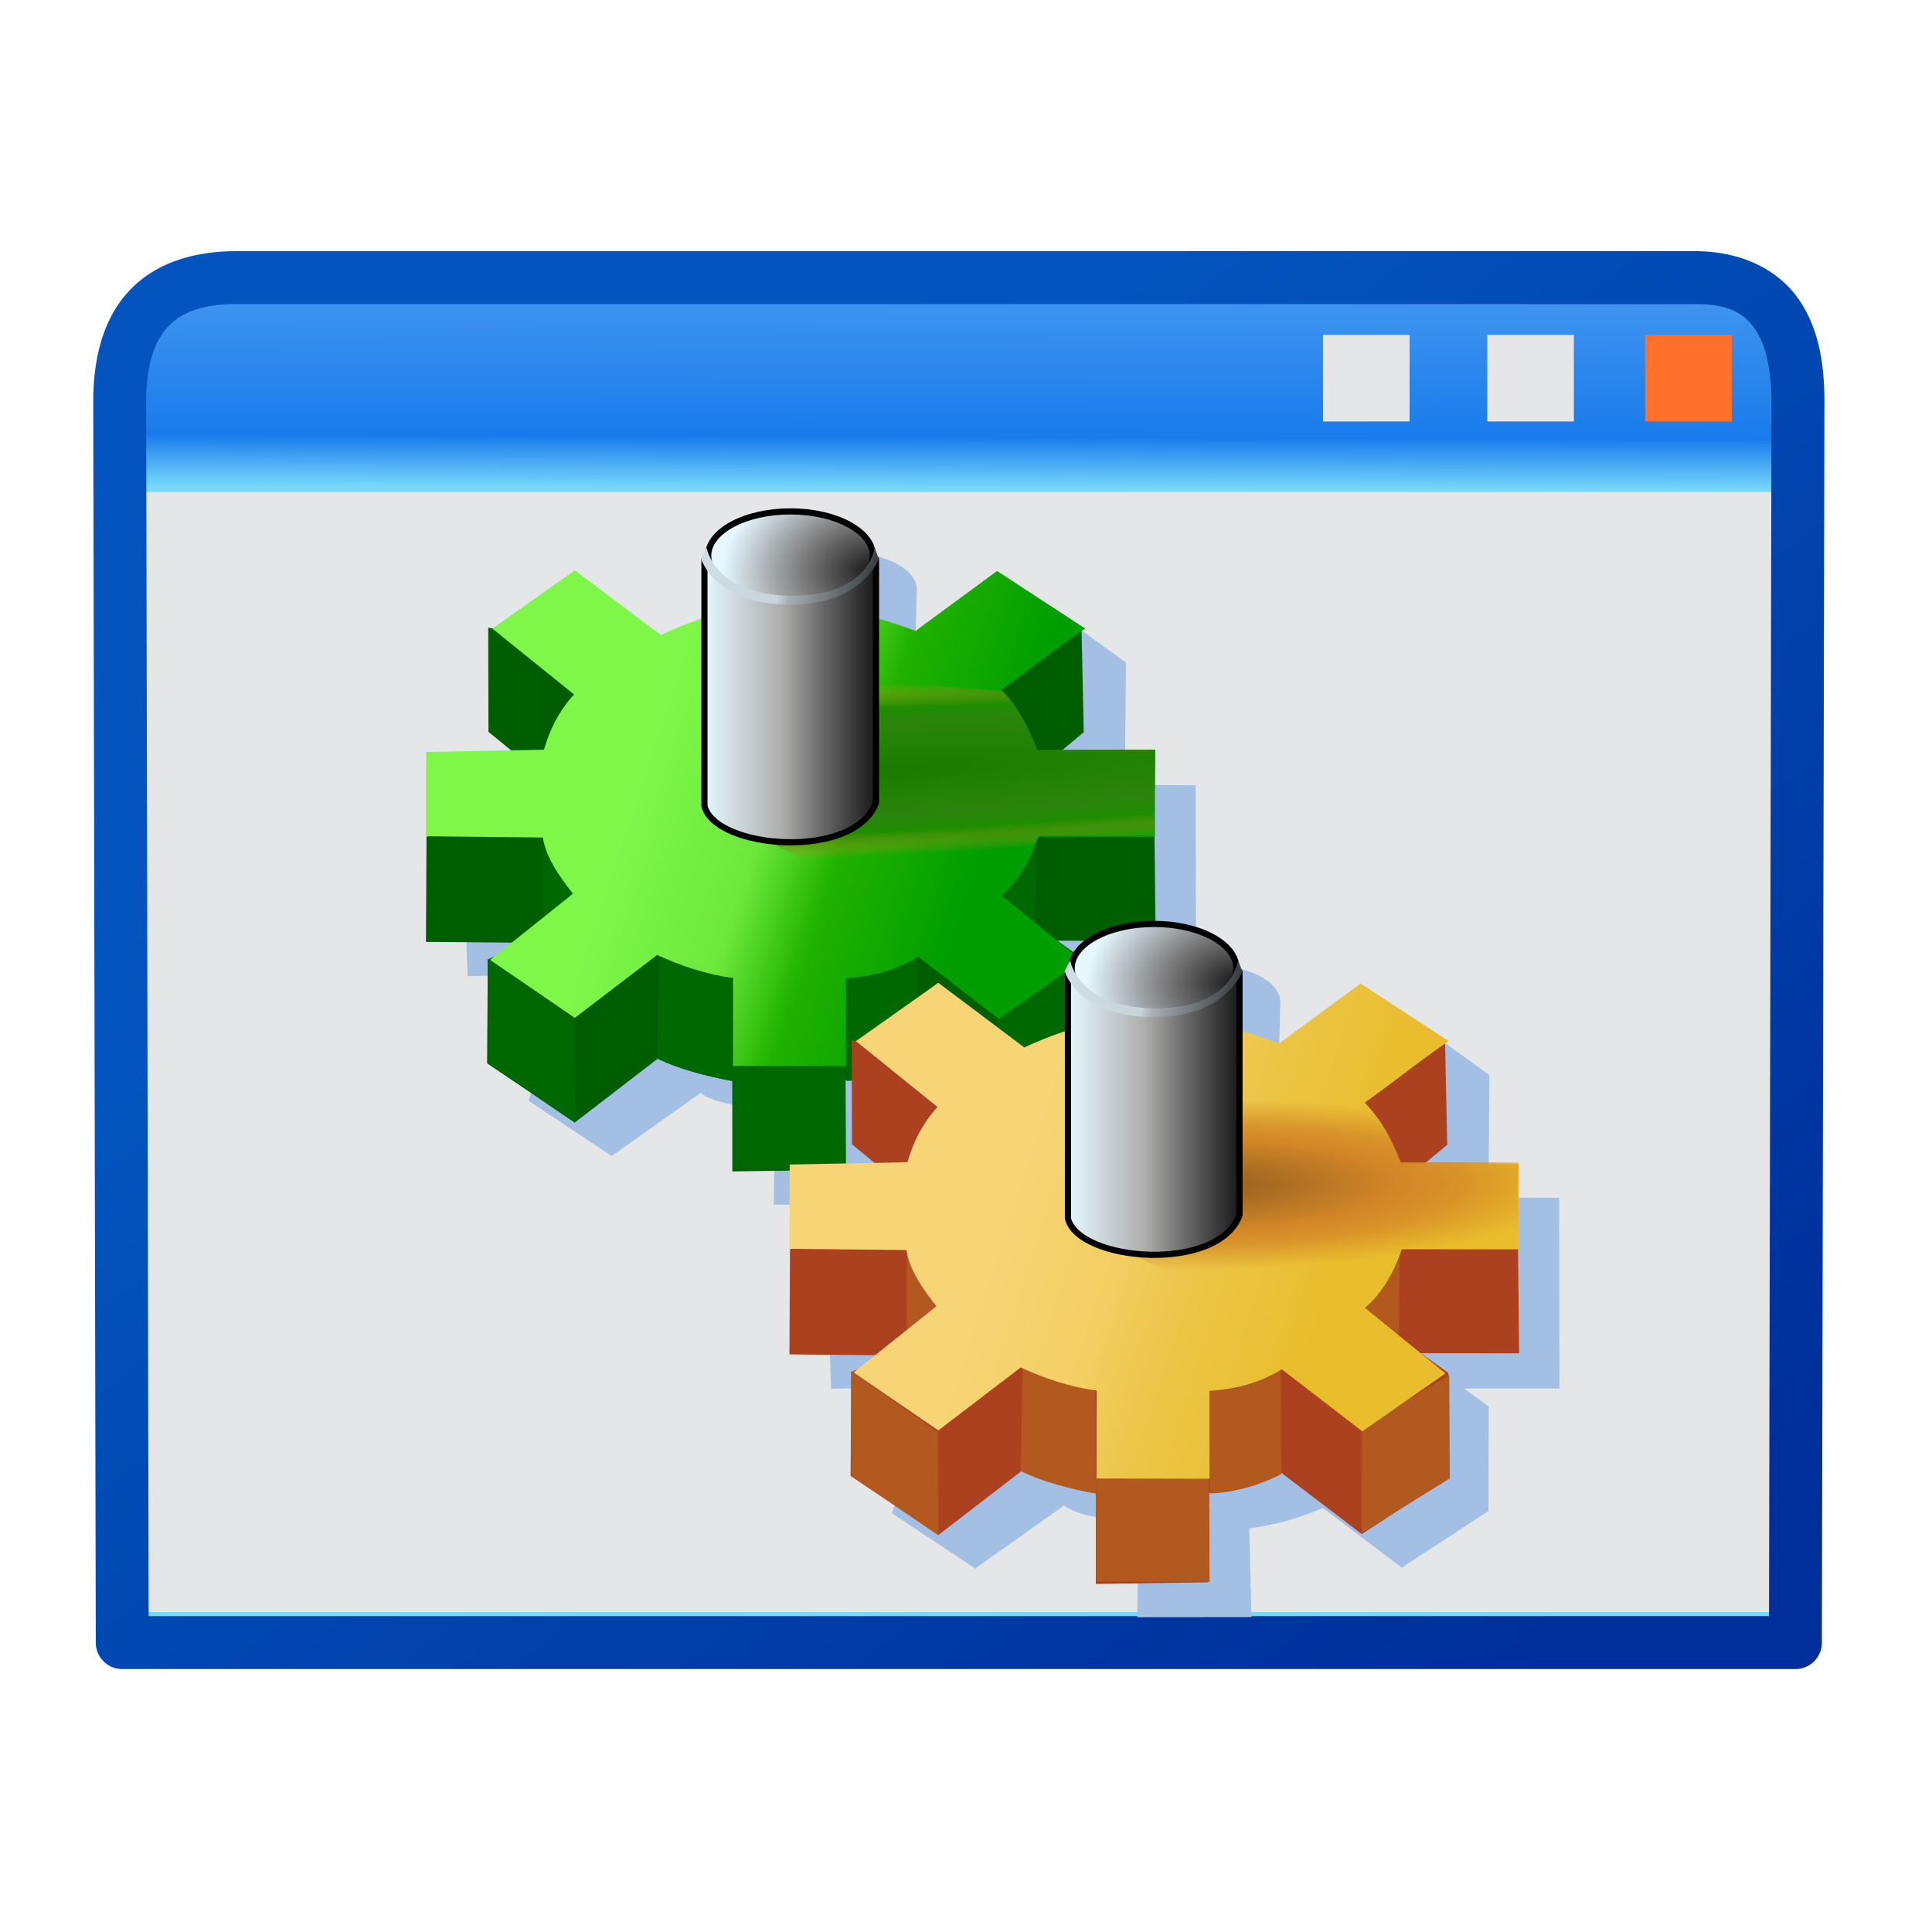 <?xml version="1.0" encoding="UTF-8" standalone="no"?>
<svg
   width="256"
   height="256"
   viewBox="0 0.446 256 256"
   overflow="visible"
   enable-background="new 0 0.446 123 98"
   xml:space="preserve"
   version="1.1"
   id="svg18"
   sodipodi:docname="application-x-executable-script-01.svg"
   inkscape:version="1.3.2 (091e20ef0f, 2023-11-25)"
   xmlns:inkscape="http://www.inkscape.org/namespaces/inkscape"
   xmlns:sodipodi="http://sodipodi.sourceforge.net/DTD/sodipodi-0.dtd"
   xmlns:xlink="http://www.w3.org/1999/xlink"
   xmlns="http://www.w3.org/2000/svg"
   xmlns:svg="http://www.w3.org/2000/svg"
   xmlns:rdf="http://www.w3.org/1999/02/22-rdf-syntax-ns#"
   xmlns:cc="http://creativecommons.org/ns#"
   xmlns:a="http://ns.adobe.com/AdobeSVGViewerExtensions/3.0/"><defs
   id="defs18"><linearGradient
     id="linearGradient5"
     inkscape:collect="always"><stop
       style="stop-color:#0354be;stop-opacity:1"
       offset="0"
       id="stop5" /><stop
       style="stop-color:#002e9a;stop-opacity:1"
       offset="1"
       id="stop6" /></linearGradient><linearGradient
     id="linearGradient1"
     inkscape:collect="always"><stop
       style="stop-color:#4396f0;stop-opacity:1"
       offset="0"
       id="stop1" /><stop
       style="stop-color:#197beb;stop-opacity:1"
       offset="0.74"
       id="stop3" /><stop
       style="stop-color:#79d9fb;stop-opacity:1"
       offset="1"
       id="stop2" /></linearGradient><linearGradient
     inkscape:collect="always"
     xlink:href="#linearGradient1"
     id="linearGradient2"
     x1="117.638"
     y1="38.578"
     x2="117.564"
     y2="65.236"
     gradientUnits="userSpaceOnUse" /><linearGradient
     inkscape:collect="always"
     xlink:href="#linearGradient5"
     id="linearGradient6"
     x1="99.753"
     y1="77.047"
     x2="212.724"
     y2="217.425"
     gradientUnits="userSpaceOnUse" /><linearGradient
     id="linearGradient24"
     inkscape:collect="always"><stop
       style="stop-color:#cedce5;stop-opacity:1;"
       offset="0"
       id="stop25" /><stop
       style="stop-color:#c7d4da;stop-opacity:1;"
       offset="0.435"
       id="stop34" /><stop
       style="stop-color:#a9b1b5;stop-opacity:1;"
       offset="0.5"
       id="stop33" /><stop
       style="stop-color:#31383b;stop-opacity:1;"
       offset="1"
       id="stop32" /></linearGradient><linearGradient
     id="linearGradient20"
     inkscape:collect="always"><stop
       style="stop-color:#141414;stop-opacity:1;"
       offset="0"
       id="stop21" /><stop
       style="stop-color:#808080;stop-opacity:1;"
       offset="0.5"
       id="stop23" /><stop
       style="stop-color:#e6f7ff;stop-opacity:1;"
       offset="1"
       id="stop22" /></linearGradient><linearGradient
     id="linearGradient17"
     inkscape:collect="always"><stop
       style="stop-color:#e6f7ff;stop-opacity:1;"
       offset="0"
       id="stop18" /><stop
       style="stop-color:#adadac;stop-opacity:1;"
       offset="0.452"
       id="stop20" /><stop
       style="stop-color:#6b6b6b;stop-opacity:1;"
       offset="0.68"
       id="stop24" /><stop
       style="stop-color:#181818;stop-opacity:1;"
       offset="1"
       id="stop19" /></linearGradient><linearGradient
     id="linearGradient12"
     inkscape:collect="always"><stop
       style="stop-color:#8e5b1b;stop-opacity:1;"
       offset="0"
       id="stop13" /><stop
       style="stop-color:#b77624;stop-opacity:1;"
       offset="0.329"
       id="stop17" /><stop
       style="stop-color:#d28627;stop-opacity:1"
       offset="0.533"
       id="stop15" /><stop
       style="stop-color:#d38727;stop-opacity:0.736;"
       offset="0.72"
       id="stop16" /><stop
       style="stop-color:#d68b26;stop-opacity:0;"
       offset="1"
       id="stop14" /></linearGradient><linearGradient
     id="linearGradient9"
     inkscape:collect="always"><stop
       style="stop-color:#f7d577;stop-opacity:1"
       offset="0"
       id="stop9" /><stop
       style="stop-color:#f3ce62;stop-opacity:1"
       offset="0.379"
       id="stop11" /><stop
       style="stop-color:#ebc546;stop-opacity:1"
       offset="0.609"
       id="stop12" /><stop
       style="stop-color:#e9bd2c;stop-opacity:1"
       offset="1"
       id="stop10" /></linearGradient><linearGradient
     id="XMLID_1_-9"
     gradientUnits="userSpaceOnUse"
     x1="64.001"
     y1="117.014"
     x2="64.001"
     y2="123.562"
     gradientTransform="matrix(3.728,0,0,3.728,-169.307,-355.721)"><stop
   offset="0"
   style="stop-color:#FFFFFF"
   id="stop11-3" />
<stop
   offset="1"
   style="stop-color:#8a8585;stop-opacity:1;"
   id="stop13-7" />
<a:midPointStop
   offset="0"
   style="stop-color:#FFFFFF"
   id="midPointStop15" />
<a:midPointStop
   offset="0.5"
   style="stop-color:#FFFFFF"
   id="midPointStop17" />
<a:midPointStop
   offset="1"
   style="stop-color:#949494"
   id="midPointStop19" />
</linearGradient><linearGradient
     id="XMLID_1_"
     gradientUnits="userSpaceOnUse"
     x1="65.231"
     y1="-24.048"
     x2="58.715"
     y2="122.312">
				<stop
   offset="0.382"
   style="stop-color:#DCF0FF"
   id="stop1-4" />
				<stop
   offset="0.444"
   style="stop-color:#C9E6FF"
   id="stop2-1" />
				<stop
   offset="0.631"
   style="stop-color:#92CAFF"
   id="stop3-27" />
				<stop
   offset="0.793"
   style="stop-color:#6AB5FF"
   id="stop4-0" />
				<stop
   offset="0.921"
   style="stop-color:#52A9FF"
   id="stop5-9-5" />
				<stop
   offset="1"
   style="stop-color:#49A4FF"
   id="stop6-3" />
				<a:midPointStop
   offset="0.382"
   style="stop-color:#DCF0FF" />
				<a:midPointStop
   offset="0.4"
   style="stop-color:#DCF0FF" />
				<a:midPointStop
   offset="1"
   style="stop-color:#49A4FF" />
			</linearGradient><linearGradient
     id="XMLID_2_"
     gradientUnits="userSpaceOnUse"
     x1="85.484"
     y1="70.109"
     x2="8.945"
     y2="40.526">
				<stop
   offset="0"
   style="stop-color:#0032A4"
   id="stop7-6" />
				<stop
   offset="1"
   style="stop-color:#3995E5"
   id="stop8-0" />
				<a:midPointStop
   offset="0"
   style="stop-color:#0032A4" />
				<a:midPointStop
   offset="0.5"
   style="stop-color:#0032A4" />
				<a:midPointStop
   offset="1"
   style="stop-color:#3995E5" />
			</linearGradient><linearGradient
     id="XMLID_3_"
     gradientUnits="userSpaceOnUse"
     x1="5.952"
     y1="63.036"
     x2="117.954"
     y2="63.036">
				<stop
   offset="0.017"
   style="stop-color:#FFFFFF"
   id="stop9-6-2" />
				<stop
   offset="0.309"
   style="stop-color:#CFF0FF"
   id="stop10-2" />
				<stop
   offset="0.635"
   style="stop-color:#6DB8FF"
   id="stop11-5" />
				<stop
   offset="1"
   style="stop-color:#1E65FF"
   id="stop12-61" />
				<a:midPointStop
   offset="0.017"
   style="stop-color:#FFFFFF" />
				<a:midPointStop
   offset="0.5"
   style="stop-color:#FFFFFF" />
				<a:midPointStop
   offset="0.309"
   style="stop-color:#CFF0FF" />
				<a:midPointStop
   offset="0.5"
   style="stop-color:#CFF0FF" />
				<a:midPointStop
   offset="0.635"
   style="stop-color:#6DB8FF" />
				<a:midPointStop
   offset="0.5"
   style="stop-color:#6DB8FF" />
				<a:midPointStop
   offset="1"
   style="stop-color:#1E65FF" />
			</linearGradient><linearGradient
     id="XMLID_4_"
     gradientUnits="userSpaceOnUse"
     x1="38.311"
     y1="106.943"
     x2="38.311"
     y2="106.943">
			<stop
   offset="0"
   style="stop-color:#FFFFFF"
   id="stop13-5" />
			<stop
   offset="1"
   style="stop-color:#B1B1C5"
   id="stop14-6-4" />
			<a:midPointStop
   offset="0"
   style="stop-color:#FFFFFF" />
			<a:midPointStop
   offset="0.5"
   style="stop-color:#FFFFFF" />
			<a:midPointStop
   offset="1"
   style="stop-color:#B1B1C5" />
		</linearGradient><linearGradient
     id="XMLID_5_"
     gradientUnits="userSpaceOnUse"
     x1="55.08"
     y1="55.83"
     x2="98.925"
     y2="74.431">
				<stop
   offset="0.146"
   style="stop-color:#6AC5FF"
   id="stop15-2" />
				<stop
   offset="0.254"
   style="stop-color:#61B3FA"
   id="stop16-9" />
				<stop
   offset="0.469"
   style="stop-color:#4886EC"
   id="stop17-7" />
				<stop
   offset="0.768"
   style="stop-color:#213DD7"
   id="stop18-44" />
				<stop
   offset="1"
   style="stop-color:#0000C5"
   id="stop19-3" />
				<a:midPointStop
   offset="0.146"
   style="stop-color:#6AC5FF" />
				<a:midPointStop
   offset="0.553"
   style="stop-color:#6AC5FF" />
				<a:midPointStop
   offset="1"
   style="stop-color:#0000C5" />
			</linearGradient><linearGradient
     id="XMLID_6_"
     gradientUnits="userSpaceOnUse"
     x1="48.565"
     y1="62.042"
     x2="90.431"
     y2="67.934">
				<stop
   offset="0"
   style="stop-color:#CDF8FF"
   id="stop20-0" />
				<stop
   offset="1"
   style="stop-color:#0056FF"
   id="stop21-7" />
				<a:midPointStop
   offset="0"
   style="stop-color:#CDF8FF" />
				<a:midPointStop
   offset="0.5"
   style="stop-color:#CDF8FF" />
				<a:midPointStop
   offset="1"
   style="stop-color:#0056FF" />
			</linearGradient><linearGradient
     id="XMLID_7_"
     gradientUnits="userSpaceOnUse"
     x1="56.81"
     y1="101.133"
     x2="121.188"
     y2="70.107">
				<stop
   offset="0"
   style="stop-color:#FFFFFF"
   id="stop22-8" />
				<stop
   offset="1"
   style="stop-color:#B1B1C5"
   id="stop23-6" />
				<a:midPointStop
   offset="0"
   style="stop-color:#FFFFFF" />
				<a:midPointStop
   offset="0.5"
   style="stop-color:#FFFFFF" />
				<a:midPointStop
   offset="1"
   style="stop-color:#B1B1C5" />
			</linearGradient><linearGradient
     id="XMLID_8_"
     gradientUnits="userSpaceOnUse"
     x1="16.092"
     y1="124.835"
     x2="116.859"
     y2="69.899">
				<stop
   offset="0"
   style="stop-color:#FFFFFF"
   id="stop24-8" />
				<stop
   offset="1"
   style="stop-color:#B1B1C5"
   id="stop25-8" />
				<a:midPointStop
   offset="0"
   style="stop-color:#FFFFFF" />
				<a:midPointStop
   offset="0.5"
   style="stop-color:#FFFFFF" />
				<a:midPointStop
   offset="1"
   style="stop-color:#B1B1C5" />
			</linearGradient><linearGradient
     id="XMLID_9_"
     gradientUnits="userSpaceOnUse"
     x1="57.196"
     y1="98.455"
     x2="121.482"
     y2="67.473">
				<stop
   offset="0"
   style="stop-color:#FFFFFF"
   id="stop26" />
				<stop
   offset="1"
   style="stop-color:#B1B1C5"
   id="stop27" />
				<a:midPointStop
   offset="0"
   style="stop-color:#FFFFFF" />
				<a:midPointStop
   offset="0.5"
   style="stop-color:#FFFFFF" />
				<a:midPointStop
   offset="1"
   style="stop-color:#B1B1C5" />
			</linearGradient><linearGradient
     id="XMLID_10_"
     gradientUnits="userSpaceOnUse"
     x1="98.721"
     y1="73.721"
     x2="52.721"
     y2="55.942">
				<stop
   offset="0"
   style="stop-color:#0032A4"
   id="stop28" />
				<stop
   offset="1"
   style="stop-color:#3995E5"
   id="stop29" />
				<a:midPointStop
   offset="0"
   style="stop-color:#0032A4" />
				<a:midPointStop
   offset="0.5"
   style="stop-color:#0032A4" />
				<a:midPointStop
   offset="1"
   style="stop-color:#3995E5" />
			</linearGradient><linearGradient
     id="XMLID_11_"
     gradientUnits="userSpaceOnUse"
     x1="56.999"
     y1="2.114"
     x2="98.865"
     y2="8.006">
				<stop
   offset="0"
   style="stop-color:#CDF8FF"
   id="stop30" />
				<stop
   offset="1"
   style="stop-color:#0056FF"
   id="stop31" />
				<a:midPointStop
   offset="0"
   style="stop-color:#CDF8FF" />
				<a:midPointStop
   offset="0.5"
   style="stop-color:#CDF8FF" />
				<a:midPointStop
   offset="1"
   style="stop-color:#0056FF" />
			</linearGradient><linearGradient
     inkscape:collect="always"
     xlink:href="#linearGradient9"
     id="linearGradient10"
     x1="83.688"
     y1="69.044"
     x2="191.566"
     y2="104.4"
     gradientUnits="userSpaceOnUse" /><linearGradient
     inkscape:collect="always"
     xlink:href="#linearGradient17"
     id="linearGradient19"
     x1="93.338"
     y1="76.596"
     x2="149.023"
     y2="76.596"
     gradientUnits="userSpaceOnUse" /><radialGradient
     inkscape:collect="always"
     xlink:href="#linearGradient20"
     id="radialGradient23"
     cx="136.842"
     cy="34.701"
     fx="136.842"
     fy="34.701"
     r="27.754"
     gradientTransform="matrix(1.789,-0.055,0.038,1.25,-97.287,0.566)"
     gradientUnits="userSpaceOnUse" /><linearGradient
     inkscape:collect="always"
     xlink:href="#linearGradient24"
     id="linearGradient32"
     x1="96.27"
     y1="29.316"
     x2="149.25"
     y2="40.188"
     gradientUnits="userSpaceOnUse" /><radialGradient
     inkscape:collect="always"
     xlink:href="#linearGradient12"
     id="radialGradient1"
     cx="132.129"
     cy="103.602"
     fx="132.129"
     fy="103.602"
     r="43.664"
     gradientTransform="matrix(2.904,-0.026,0.006,0.638,-252.117,39.212)"
     gradientUnits="userSpaceOnUse" /><linearGradient
     id="linearGradient43"
     inkscape:collect="always"><stop
       style="stop-color:#187a00;stop-opacity:1;"
       offset="0"
       id="stop39" /><stop
       style="stop-color:#248205;stop-opacity:1;"
       offset="0.329"
       id="stop40" /><stop
       style="stop-color:#2c830e;stop-opacity:1;"
       offset="0.533"
       id="stop41" /><stop
       style="stop-color:#1e8d00;stop-opacity:1"
       offset="0.72"
       id="stop42" /><stop
       style="stop-color:#d68b26;stop-opacity:0;"
       offset="1"
       id="stop43" /></linearGradient><linearGradient
     id="linearGradient38"
     inkscape:collect="always"><stop
       style="stop-color:#7ef749;stop-opacity:1"
       offset="0"
       id="stop35" /><stop
       style="stop-color:#6ce83b;stop-opacity:1"
       offset="0.379"
       id="stop36" /><stop
       style="stop-color:#21b200;stop-opacity:1"
       offset="0.609"
       id="stop37" /><stop
       style="stop-color:#009e00;stop-opacity:1"
       offset="1"
       id="stop38" /></linearGradient><radialGradient
     inkscape:collect="always"
     xlink:href="#linearGradient20"
     id="radialGradient23-6"
     cx="136.842"
     cy="34.701"
     fx="136.842"
     fy="34.701"
     r="27.754"
     gradientTransform="matrix(1.789,-0.055,0.038,1.25,-97.287,0.566)"
     gradientUnits="userSpaceOnUse" /><radialGradient
     inkscape:collect="always"
     xlink:href="#linearGradient12"
     id="radialGradient1-3"
     cx="132.129"
     cy="103.602"
     fx="132.129"
     fy="103.602"
     r="43.664"
     gradientTransform="matrix(2.904,-0.026,0.006,0.638,-252.117,39.212)"
     gradientUnits="userSpaceOnUse" /><linearGradient
     inkscape:collect="always"
     xlink:href="#linearGradient38"
     id="linearGradient22"
     gradientUnits="userSpaceOnUse"
     x1="83.688"
     y1="69.044"
     x2="191.566"
     y2="104.4" /><radialGradient
     inkscape:collect="always"
     xlink:href="#linearGradient43"
     id="radialGradient22"
     gradientUnits="userSpaceOnUse"
     gradientTransform="matrix(7.805,-0.37,0.03,0.638,-902.263,84.7)"
     cx="132.129"
     cy="103.602"
     fx="132.129"
     fy="103.602"
     r="43.664" /><radialGradient
     inkscape:collect="always"
     xlink:href="#linearGradient20"
     id="radialGradient24"
     gradientUnits="userSpaceOnUse"
     gradientTransform="matrix(1.789,-0.055,0.038,1.25,-97.287,0.566)"
     cx="136.842"
     cy="34.701"
     fx="136.842"
     fy="34.701"
     r="27.754" /><linearGradient
     inkscape:collect="always"
     xlink:href="#linearGradient17"
     id="linearGradient3"
     gradientUnits="userSpaceOnUse"
     x1="93.338"
     y1="76.596"
     x2="149.023"
     y2="76.596" /><linearGradient
     inkscape:collect="always"
     xlink:href="#linearGradient24"
     id="linearGradient4"
     gradientUnits="userSpaceOnUse"
     x1="96.27"
     y1="29.316"
     x2="149.25"
     y2="40.188" /><linearGradient
     inkscape:collect="always"
     xlink:href="#linearGradient9"
     id="linearGradient7"
     gradientUnits="userSpaceOnUse"
     x1="83.688"
     y1="69.044"
     x2="191.566"
     y2="104.4" /><linearGradient
     inkscape:collect="always"
     xlink:href="#linearGradient17"
     id="linearGradient8"
     gradientUnits="userSpaceOnUse"
     x1="93.338"
     y1="76.596"
     x2="149.023"
     y2="76.596" /><linearGradient
     inkscape:collect="always"
     xlink:href="#linearGradient24"
     id="linearGradient11"
     gradientUnits="userSpaceOnUse"
     x1="96.27"
     y1="29.316"
     x2="149.25"
     y2="40.188" /><linearGradient
     inkscape:collect="always"
     xlink:href="#linearGradient38-6"
     id="linearGradient22-3"
     gradientUnits="userSpaceOnUse"
     x1="83.688"
     y1="69.044"
     x2="191.566"
     y2="104.4" /><linearGradient
     id="linearGradient38-6"
     inkscape:collect="always"><stop
       style="stop-color:#bbbcba;stop-opacity:1;"
       offset="0"
       id="stop35-2" /><stop
       style="stop-color:#cacdc9;stop-opacity:1;"
       offset="0.379"
       id="stop36-9" /><stop
       style="stop-color:#afb2ae;stop-opacity:1;"
       offset="0.609"
       id="stop37-1" /><stop
       style="stop-color:#969e96;stop-opacity:1;"
       offset="1"
       id="stop38-2" /></linearGradient><radialGradient
     inkscape:collect="always"
     xlink:href="#linearGradient43-3"
     id="radialGradient22-6"
     gradientUnits="userSpaceOnUse"
     gradientTransform="matrix(7.805,-0.37,0.03,0.638,-902.263,84.7)"
     cx="132.129"
     cy="103.602"
     fx="132.129"
     fy="103.602"
     r="43.664" /><linearGradient
     id="linearGradient43-3"
     inkscape:collect="always"><stop
       style="stop-color:#797a7a;stop-opacity:1;"
       offset="0"
       id="stop39-6" /><stop
       style="stop-color:#818282;stop-opacity:1;"
       offset="0.329"
       id="stop40-7" /><stop
       style="stop-color:#818283;stop-opacity:1;"
       offset="0.533"
       id="stop41-5" /><stop
       style="stop-color:#8c8d8d;stop-opacity:1;"
       offset="0.72"
       id="stop42-3" /><stop
       style="stop-color:#a6c0d6;stop-opacity:0;"
       offset="1"
       id="stop43-5" /></linearGradient><radialGradient
     inkscape:collect="always"
     xlink:href="#linearGradient20"
     id="radialGradient24-5"
     gradientUnits="userSpaceOnUse"
     gradientTransform="matrix(1.789,-0.055,0.038,1.25,-97.287,0.566)"
     cx="136.842"
     cy="34.701"
     fx="136.842"
     fy="34.701"
     r="27.754" /><radialGradient
     inkscape:collect="always"
     xlink:href="#linearGradient12"
     id="radialGradient1-3-5"
     cx="132.129"
     cy="103.602"
     fx="132.129"
     fy="103.602"
     r="43.664"
     gradientTransform="matrix(2.904,-0.026,0.006,0.638,-252.117,39.212)"
     gradientUnits="userSpaceOnUse" /><radialGradient
     inkscape:collect="always"
     xlink:href="#linearGradient20"
     id="radialGradient23-9"
     cx="136.842"
     cy="34.701"
     fx="136.842"
     fy="34.701"
     r="27.754"
     gradientTransform="matrix(1.789,-0.055,0.038,1.25,-97.287,0.566)"
     gradientUnits="userSpaceOnUse" /><linearGradient
     inkscape:collect="always"
     xlink:href="#linearGradient17"
     id="linearGradient13"
     gradientUnits="userSpaceOnUse"
     x1="93.338"
     y1="76.596"
     x2="149.023"
     y2="76.596" /><linearGradient
     inkscape:collect="always"
     xlink:href="#linearGradient24"
     id="linearGradient14"
     gradientUnits="userSpaceOnUse"
     x1="96.27"
     y1="29.316"
     x2="149.25"
     y2="40.188" /><linearGradient
     inkscape:collect="always"
     xlink:href="#linearGradient9"
     id="linearGradient15"
     gradientUnits="userSpaceOnUse"
     x1="83.688"
     y1="69.044"
     x2="191.566"
     y2="104.4" /><linearGradient
     inkscape:collect="always"
     xlink:href="#linearGradient17"
     id="linearGradient16"
     gradientUnits="userSpaceOnUse"
     x1="93.338"
     y1="76.596"
     x2="149.023"
     y2="76.596" /><linearGradient
     inkscape:collect="always"
     xlink:href="#linearGradient24"
     id="linearGradient18"
     gradientUnits="userSpaceOnUse"
     x1="96.27"
     y1="29.316"
     x2="149.25"
     y2="40.188" /></defs><sodipodi:namedview
   id="namedview18"
   pagecolor="#ffffff"
   bordercolor="#000000"
   borderopacity="0.25"
   inkscape:showpageshadow="2"
   inkscape:pageopacity="0.0"
   inkscape:pagecheckerboard="0"
   inkscape:deskcolor="#d1d1d1"
   inkscape:zoom="2.9634146"
   inkscape:cx="193.8642"
   inkscape:cy="207.86832"
   inkscape:current-layer="svg18" />
	
<g
   id="rect1"
   style="display:inline"><path
     style="color:#000000;fill:url(#linearGradient2);stroke-linecap:square;stroke-linejoin:round;-inkscape-stroke:none"
     d="m 15.86,53.763 c -0.023,-11.093 5.123,-16.535 15.523,-16.535 H 224.572 c 11.045,0 13.685,7.847 13.667,16.535 L 237.901,218.1 H 16.198 Z"
     id="path6" /><rect
     style="fill:#e5e6e7;fill-opacity:1;stroke:none;stroke-width:7.012;stroke-linecap:square;stroke-linejoin:round;stroke-dasharray:none;stroke-opacity:1"
     id="rect7"
     width="221.029"
     height="148.405"
     x="16.198"
     y="65.646" /><path
     style="color:#000000;display:inline;fill:url(#linearGradient6);stroke-linecap:square;stroke-linejoin:round;-inkscape-stroke:none"
     d="m 31.383,33.723 c -5.811,0 -10.835,1.606 -14.225,5.211 -3.39,3.604 -4.817,8.746 -4.805,14.836 l 0.338,164.338 a 3.506,3.506 0 0 0 3.506,3.498 H 237.9 a 3.506,3.506 0 0 0 3.508,-3.498 l 0.336,-164.338 c 0.01,-4.701 -0.616,-9.504 -3.275,-13.48 -2.66,-3.977 -7.544,-6.566 -13.896,-6.566 z m 0,7.012 H 224.572 c 4.692,0 6.649,1.332 8.066,3.451 1.417,2.119 2.102,5.584 2.094,9.57 L 234.402,214.594 H 19.697 L 19.365,53.756 c -0.01,-5.003 1.125,-8.13 2.902,-10.02 1.777,-1.89 4.527,-3.002 9.115,-3.002 z"
     id="path7" /><rect
     style="fill:#e5e6e7;fill-opacity:1;stroke:none;stroke-width:7.012;stroke-linecap:square;stroke-linejoin:round;stroke-dasharray:none;stroke-opacity:1"
     id="rect8"
     width="11.473"
     height="11.473"
     x="175.305"
     y="44.82" /><rect
     style="fill:#e5e6e7;fill-opacity:1;stroke:none;stroke-width:7.012;stroke-linecap:square;stroke-linejoin:round;stroke-dasharray:none;stroke-opacity:1"
     id="rect10"
     width="11.473"
     height="11.473"
     x="197.07"
     y="44.82" /><rect
     style="fill:#ff712a;fill-opacity:1;stroke:none;stroke-width:7.012;stroke-linecap:square;stroke-linejoin:round;stroke-dasharray:none;stroke-opacity:1"
     id="rect11"
     width="11.473"
     height="11.473"
     x="217.992"
     y="44.82" /></g><g
   style="display:none;overflow:visible"
   id="g7"
   transform="matrix(0.623,0,0,0.623,50.892,62.628)"><g
     id="g9"
     style="display:inline"><path
       id="rect1-3"
       style="display:inline;fill:#a4bfe4;stroke-width:38.033;stroke-linecap:square;stroke-linejoin:round;stroke-opacity:0.849"
       d="M 15.91,152.028 126.395,42.073 c -0.355,-17.315 35.393,-12.507 35.886,0.354 l -0.53,19.799 43.31,-14.142 25.102,18.12 -0.354,39.686 22.981,0.177 0.118,61.872 h -31.09 l 8.115,5.842 -0.095,33.964 -28.138,18.353 -25.633,-19.357 c -7.955,3.485 -15.91,5.532 -23.865,6.662 l 0.707,28.759 -37.079,0.033 0.486,-31.963 c -9.322,1.436 -21.965,-1.861 -24.184,-4.336 l -28.906,20.499 -26.99,-17.92 12.374,-41.244 -32.173,0.795 z"
       sodipodi:nodetypes="cccccccccccccccccccccccc" /><path
       id="rect2"
       style="display:inline;fill:#ac4120;fill-opacity:1;stroke-width:38.033;stroke-linecap:square;stroke-linejoin:round;stroke-opacity:0.849"
       d="m 102.382,202.001 c -8.636,-1.459 -16.653,-3.95 -24.228,-7.175 l -26.815,20.633 -28.564,-19.134 0.233,-33.744 12.483,-5.39 -32.569,-0.312 L 3.102,122.816 37.033,100.004 23.214,88.693 23.144,54.881 l 52.181,8.188 140.431,-7.562 0.707,33.322 -12.551,10.43 35.532,23.511 0.354,33.764 -31.876,-0.026 8.896,6.39 0.088,33.941 -28.19,18.379 -26.069,-19.867 c -8.018,4.42 -16.035,5.533 -24.053,6.526 l 0.177,28.991 -36.387,0.535 z"
       sodipodi:nodetypes="cccccccccccccccccccccccccc" /><path
       id="rect3"
       style="display:inline;fill:#b2591f;fill-opacity:1;stroke-width:38.033;stroke-linecap:square;stroke-linejoin:round;stroke-opacity:0.849"
       d="m 41.058,123.303 c 0,0 2.386,5.738 3.916,8.574 1.808,3.349 6.983,9.331 6.983,9.331 l -10.987,7.778 z"
       sodipodi:nodetypes="csccc" /><path
       id="path3"
       style="display:inline;fill:#b2591f;fill-opacity:1;stroke-width:38.033;stroke-linecap:square;stroke-linejoin:round;stroke-opacity:0.849"
       d="m 78.645,160.773 c 7.132,2.982 14.732,5.545 23.564,7.719 l 0.176,33.584 c -8.444,-1.662 -16.786,-3.585 -24.416,-7.341 z"
       sodipodi:nodetypes="ccccc" /><path
       id="path4"
       style="display:inline;fill:#b2591f;fill-opacity:1;stroke-width:38.033;stroke-linecap:square;stroke-linejoin:round;stroke-opacity:0.849"
       d="m 138.893,168.581 c 7.486,-2.41 23.521,-6.738 23.521,-6.738 l 0.176,33.85 c -5.253,2.942 -14.889,6.195 -23.135,6.321 z"
       sodipodi:nodetypes="ccccc" /><path
       id="path5"
       style="fill:#b2591f;fill-opacity:1;stroke-width:38.033;stroke-linecap:square;stroke-linejoin:round;stroke-opacity:0.849"
       d="m 189.985,142.419 11.054,-19.732 -0.35,28.017 z"
       sodipodi:nodetypes="cccc" /><path
       id="path6-7"
       style="fill:#84421b;stroke-width:38.033;stroke-linecap:square;stroke-linejoin:round;stroke-opacity:0.849"
       d="m 102.436,196.647 36.685,0.458 0.176,33.537 -36.799,-0.062 z"
       sodipodi:nodetypes="ccccc" /><path
       id="path7-5"
       style="fill:#b2591f;fill-opacity:1;stroke-width:38.033;stroke-linecap:square;stroke-linejoin:round;stroke-opacity:0.849"
       d="m 102.436,196.647 36.685,0.458 0.176,33.537 -36.799,-0.062 z"
       sodipodi:nodetypes="ccccc" /><path
       id="path8"
       style="fill:#b2591f;fill-opacity:1;stroke-width:38.033;stroke-linecap:square;stroke-linejoin:round;stroke-opacity:0.849"
       d="m 22.935,162.397 28.185,19.708 0.176,33.537 -28.299,-19.312 z"
       sodipodi:nodetypes="ccccc" /><path
       id="path9"
       style="fill:#b2591f;fill-opacity:1;stroke-width:38.033;stroke-linecap:square;stroke-linejoin:round;stroke-opacity:0.849"
       d="m 188.685,180.897 28.435,-17.292 0.176,33.537 -28.549,17.688 z"
       sodipodi:nodetypes="ccccc" /><path
       id="rect9"
       style="fill:url(#linearGradient10);stroke-width:38.033;stroke-linecap:square;stroke-linejoin:round;stroke-opacity:0.849"
       d="m 51.25,36.25 27.938,21 C 112.292,41.481 139.803,47.809 161.87,55.919 l 26.458,-19.445 28.608,18.694 c -10.606,7.281 -17.42,12.995 -27.232,19.972 6.125,6.59 9.015,12.765 11.559,19.803 l 38.331,-0.044 -0.029,27.887 -37.86,-0.044 c -2.404,6.95 -5.75,13.547 -11.902,19.092 l 26.105,21.213 -27.026,18.813 -26.123,-20.139 c -7.244,4.368 -14.512,6.398 -23.481,6.983 l 0.03,28.549 -36.706,-0.088 0.026,-28.538 c -8.854,-1.208 -16.934,-3.965 -24.625,-7.5 L 51.25,181.562 23.75,162.75 50.649,141.248 C 45.864,135.232 41.858,129.182 40.875,123 L 2.922,122.604 3,95.25 41.25,94.5 c 1.936,-6.874 5.125,-12.91 9.75,-17.938 L 24.5,55.187 Z"
       sodipodi:nodetypes="ccccccccccccccccccccccccccccc" /><path
       id="rect12"
       style="display:inline;fill:url(#radialGradient1);stroke-width:38.033;stroke-linecap:square;stroke-linejoin:round;stroke-opacity:0.849"
       d="m 117.966,70.042 72.264,5.36 c 5.226,5.698 8.524,12.273 11.173,19.142 l 38.281,-0.071 -0.394,28.049 -37.006,-0.169 -8.756,15.331 c -26.885,7.928 -54.283,0.475 -79.734,-13.661 z"
       sodipodi:nodetypes="ccccccccc" /><path
       id="rect17"
       style="display:inline;fill:url(#linearGradient19);stroke:#000000;stroke-width:2;stroke-linecap:square;stroke-linejoin:round;stroke-dasharray:none;stroke-opacity:1"
       d="M 93.338,32.637 C 112.568,29.072 131.206,28.696 149.023,32.669 v 79.054 c -6.961,18.731 -52.166,15.084 -55.685,1.061 z"
       sodipodi:nodetypes="ccccc" /><ellipse
       style="fill:url(#radialGradient23);fill-opacity:1;stroke:#000000;stroke-width:2;stroke-linecap:square;stroke-linejoin:round;stroke-dasharray:none;stroke-opacity:1"
       id="path20"
       cx="121.269"
       cy="31.516"
       rx="26.72"
       ry="14.379" /><path
       id="rect24"
       style="fill:url(#linearGradient32);stroke-width:38.033;stroke-linecap:square;stroke-linejoin:round;stroke-opacity:0.849"
       d="m 94.061,28.978 c 0,0 2.433,15.543 27.683,15.543 25.25,0 26.803,-15.609 26.803,-15.609 l 1.384,3.587 c 0,0 -4.806,14.875 -28.806,14.875 -24.625,0 -28.876,-14.88 -28.876,-14.88 z"
       sodipodi:nodetypes="csccscc" /></g></g><g
   style="display:inline;overflow:visible"
   id="g1"
   transform="matrix(0.595,0,0,0.595,55.451,65.088)"><g
     id="g9-2"
     style="display:inline"
     transform="matrix(0.686,0,0,0.686,-0.343,-6.511)"><path
       id="rect1-0"
       style="display:inline;fill:#a4bfe4;stroke-width:38.033;stroke-linecap:square;stroke-linejoin:round;stroke-opacity:0.849"
       d="M 15.91,152.028 126.395,42.073 c -0.355,-17.315 35.393,-12.507 35.886,0.354 l -0.53,19.799 43.31,-14.142 25.102,18.12 -0.354,39.686 22.981,0.177 0.118,61.872 h -31.09 l 8.115,5.842 -0.095,33.964 -28.138,18.353 -25.633,-19.357 c -7.955,3.485 -15.91,5.532 -23.865,6.662 l 0.707,28.759 -37.079,0.033 0.486,-31.963 c -9.322,1.436 -21.965,-1.861 -24.184,-4.336 l -28.906,20.499 -26.99,-17.92 12.374,-41.244 -32.173,0.795 z"
       sodipodi:nodetypes="cccccccccccccccccccccccc" /><path
       id="rect2-6"
       style="display:inline;fill:#005e00;fill-opacity:1;stroke-width:38.033;stroke-linecap:square;stroke-linejoin:round;stroke-opacity:0.849"
       d="m 102.382,202.001 c -8.636,-1.459 -16.653,-3.95 -24.228,-7.175 l -26.815,20.633 -28.564,-19.134 0.233,-33.744 12.483,-5.39 -32.569,-0.312 L 3.102,122.816 37.033,100.004 23.214,88.693 23.144,54.881 l 52.181,8.188 140.431,-7.562 0.707,33.322 -12.551,10.43 35.532,23.511 0.354,33.764 -31.876,-0.026 8.896,6.39 0.088,33.941 -28.19,18.379 -26.069,-19.867 c -8.018,4.42 -16.035,5.533 -24.053,6.526 l 0.177,28.991 -36.387,0.535 z"
       sodipodi:nodetypes="cccccccccccccccccccccccccc" /><g
       id="g43"
       style="fill:#006800;fill-opacity:1"><path
         id="rect3-1"
         style="display:inline;fill:#006800;fill-opacity:1;stroke-width:38.033;stroke-linecap:square;stroke-linejoin:round;stroke-opacity:0.849"
         d="m 41.058,123.303 c 0,0 2.386,5.738 3.916,8.574 1.808,3.349 6.983,9.331 6.983,9.331 l -10.987,7.778 z"
         sodipodi:nodetypes="csccc" /><path
         id="path3-5"
         style="display:inline;fill:#006800;fill-opacity:1;stroke-width:38.033;stroke-linecap:square;stroke-linejoin:round;stroke-opacity:0.849"
         d="m 78.645,160.773 c 7.132,2.982 14.732,5.545 23.564,7.719 l 0.176,33.584 c -8.444,-1.662 -16.786,-3.585 -24.416,-7.341 z"
         sodipodi:nodetypes="ccccc" /><path
         id="path4-5"
         style="display:inline;fill:#006800;fill-opacity:1;stroke-width:38.033;stroke-linecap:square;stroke-linejoin:round;stroke-opacity:0.849"
         d="m 138.893,168.581 c 7.486,-2.41 23.521,-6.738 23.521,-6.738 l 0.176,33.85 c -5.253,2.942 -14.889,6.195 -23.135,6.321 z"
         sodipodi:nodetypes="ccccc" /><path
         id="path5-4"
         style="display:inline;fill:#006800;fill-opacity:1;stroke-width:38.033;stroke-linecap:square;stroke-linejoin:round;stroke-opacity:0.849"
         d="m 189.985,142.419 11.054,-19.732 -0.35,28.017 z"
         sodipodi:nodetypes="cccc" /><path
         id="path7-7"
         style="fill:#006800;fill-opacity:1;stroke-width:38.033;stroke-linecap:square;stroke-linejoin:round;stroke-opacity:0.849"
         d="m 102.436,196.647 36.685,0.458 0.176,33.537 -36.799,-0.062 z"
         sodipodi:nodetypes="ccccc" /><path
         id="path8-6"
         style="fill:#006800;fill-opacity:1;stroke-width:38.033;stroke-linecap:square;stroke-linejoin:round;stroke-opacity:0.849"
         d="m 22.935,162.397 28.185,19.708 0.176,33.537 -28.299,-19.312 z"
         sodipodi:nodetypes="ccccc" /><path
         id="path9-5"
         style="display:inline;fill:#006800;fill-opacity:1;stroke-width:38.033;stroke-linecap:square;stroke-linejoin:round;stroke-opacity:0.849"
         d="m 188.685,180.897 28.435,-17.292 0.176,33.537 -28.549,17.688 z"
         sodipodi:nodetypes="ccccc" /></g><path
       id="rect9-6"
       style="fill:url(#linearGradient22);stroke-width:38.033;stroke-linecap:square;stroke-linejoin:round;stroke-opacity:0.849"
       d="m 51.25,36.25 27.938,21 C 112.292,41.481 139.803,47.809 161.87,55.919 l 26.458,-19.445 28.608,18.694 c -10.606,7.281 -17.42,12.995 -27.232,19.972 6.125,6.59 9.015,12.765 11.559,19.803 l 38.331,-0.044 -0.029,27.887 -37.86,-0.044 c -2.404,6.95 -5.75,13.547 -11.902,19.092 l 26.105,21.213 -27.026,18.813 -26.123,-20.139 c -7.244,4.368 -14.512,6.398 -23.481,6.983 l 0.03,28.549 -36.706,-0.088 0.026,-28.538 c -8.854,-1.208 -16.934,-3.965 -24.625,-7.5 L 51.25,181.562 23.75,162.75 50.649,141.248 C 45.864,135.232 41.858,129.182 40.875,123 L 2.922,122.604 3,95.25 41.25,94.5 c 1.936,-6.874 5.125,-12.91 9.75,-17.938 L 24.5,55.187 Z"
       sodipodi:nodetypes="ccccccccccccccccccccccccccccc" /><path
       id="rect12-9"
       style="display:inline;fill:url(#radialGradient22);stroke-width:38.033;stroke-linecap:square;stroke-linejoin:round;stroke-opacity:0.849"
       d="m 117.966,70.042 72.264,5.36 c 5.226,5.698 8.524,12.273 11.173,19.142 l 38.281,-0.071 -0.394,28.049 -37.006,-0.169 -8.756,15.331 c -26.885,7.928 -54.283,0.475 -79.734,-13.661 z"
       sodipodi:nodetypes="ccccccccc" /><path
       id="rect17-3"
       style="display:inline;fill:url(#linearGradient3);stroke:#000000;stroke-width:2;stroke-linecap:square;stroke-linejoin:round;stroke-dasharray:none;stroke-opacity:1"
       d="M 93.338,32.637 C 112.568,29.072 131.206,28.696 149.023,32.669 v 79.054 c -6.961,18.731 -52.166,15.084 -55.685,1.061 z"
       sodipodi:nodetypes="ccccc" /><ellipse
       style="fill:url(#radialGradient24);fill-opacity:1;stroke:#000000;stroke-width:2;stroke-linecap:square;stroke-linejoin:round;stroke-dasharray:none;stroke-opacity:1"
       id="path20-7"
       cx="121.269"
       cy="31.516"
       rx="26.72"
       ry="14.379" /><path
       id="rect24-4"
       style="fill:url(#linearGradient4);stroke-width:38.033;stroke-linecap:square;stroke-linejoin:round;stroke-opacity:0.849"
       d="m 94.061,28.978 c 0,0 2.433,15.543 27.683,15.543 25.25,0 26.803,-15.609 26.803,-15.609 l 1.384,3.587 c 0,0 -4.806,14.875 -28.806,14.875 -24.625,0 -28.876,-14.88 -28.876,-14.88 z"
       sodipodi:nodetypes="csccscc" /></g><g
     id="g22"
     style="display:inline"
     transform="matrix(0.686,0,0,0.686,80.608,85.358)"><path
       id="path1"
       style="display:inline;fill:#a4bfe4;stroke-width:38.033;stroke-linecap:square;stroke-linejoin:round;stroke-opacity:0.849"
       d="M 15.91,152.028 126.395,42.073 c -0.355,-17.315 35.393,-12.507 35.886,0.354 l -0.53,19.799 43.31,-14.142 25.102,18.12 -0.354,39.686 22.981,0.177 0.118,61.872 h -31.09 l 8.115,5.842 -0.095,33.964 -28.138,18.353 -25.633,-19.357 c -7.955,3.485 -15.91,5.532 -23.865,6.662 l 0.707,28.759 -37.079,0.033 0.486,-31.963 c -9.322,1.436 -21.965,-1.861 -24.184,-4.336 l -28.906,20.499 -26.99,-17.92 12.374,-41.244 -32.173,0.795 z"
       sodipodi:nodetypes="cccccccccccccccccccccccc" /><path
       id="path2"
       style="display:inline;fill:#ac4120;fill-opacity:1;stroke-width:38.033;stroke-linecap:square;stroke-linejoin:round;stroke-opacity:0.849"
       d="m 102.382,202.001 c -8.636,-1.459 -16.653,-3.95 -24.228,-7.175 l -26.815,20.633 -28.564,-19.134 0.233,-33.744 12.483,-5.39 -32.569,-0.312 L 3.102,122.816 37.033,100.004 23.214,88.693 23.144,54.881 l 52.181,8.188 140.431,-7.562 0.707,33.322 -12.551,10.43 35.532,23.511 0.354,33.764 -31.876,-0.026 8.896,6.39 0.088,33.941 -28.19,18.379 -26.069,-19.867 c -8.018,4.42 -16.035,5.533 -24.053,6.526 l 0.177,28.991 -36.387,0.535 z"
       sodipodi:nodetypes="cccccccccccccccccccccccccc" /><path
       id="path10"
       style="display:inline;fill:#b2591f;fill-opacity:1;stroke-width:38.033;stroke-linecap:square;stroke-linejoin:round;stroke-opacity:0.849"
       d="m 41.058,123.303 c 0,0 2.386,5.738 3.916,8.574 1.808,3.349 6.983,9.331 6.983,9.331 l -10.987,7.778 z"
       sodipodi:nodetypes="csccc" /><path
       id="path11"
       style="display:inline;fill:#b2591f;fill-opacity:1;stroke-width:38.033;stroke-linecap:square;stroke-linejoin:round;stroke-opacity:0.849"
       d="m 78.645,160.773 c 7.132,2.982 14.732,5.545 23.564,7.719 l 0.176,33.584 c -8.444,-1.662 -16.786,-3.585 -24.416,-7.341 z"
       sodipodi:nodetypes="ccccc" /><path
       id="path12"
       style="display:inline;fill:#b2591f;fill-opacity:1;stroke-width:38.033;stroke-linecap:square;stroke-linejoin:round;stroke-opacity:0.849"
       d="m 138.893,168.581 c 7.486,-2.41 23.521,-6.738 23.521,-6.738 l 0.176,33.85 c -5.253,2.942 -14.889,6.195 -23.135,6.321 z"
       sodipodi:nodetypes="ccccc" /><path
       id="path13"
       style="fill:#b2591f;fill-opacity:1;stroke-width:38.033;stroke-linecap:square;stroke-linejoin:round;stroke-opacity:0.849"
       d="m 189.985,142.419 11.054,-19.732 -0.35,28.017 z"
       sodipodi:nodetypes="cccc" /><path
       id="path14"
       style="fill:#84421b;stroke-width:38.033;stroke-linecap:square;stroke-linejoin:round;stroke-opacity:0.849"
       d="m 102.436,196.647 36.685,0.458 0.176,33.537 -36.799,-0.062 z"
       sodipodi:nodetypes="ccccc" /><path
       id="path15"
       style="fill:#b2591f;fill-opacity:1;stroke-width:38.033;stroke-linecap:square;stroke-linejoin:round;stroke-opacity:0.849"
       d="m 102.436,196.647 36.685,0.458 0.176,33.537 -36.799,-0.062 z"
       sodipodi:nodetypes="ccccc" /><path
       id="path16"
       style="fill:#b2591f;fill-opacity:1;stroke-width:38.033;stroke-linecap:square;stroke-linejoin:round;stroke-opacity:0.849"
       d="m 22.935,162.397 28.185,19.708 0.176,33.537 -28.299,-19.312 z"
       sodipodi:nodetypes="ccccc" /><path
       id="path17"
       style="fill:#b2591f;fill-opacity:1;stroke-width:38.033;stroke-linecap:square;stroke-linejoin:round;stroke-opacity:0.849"
       d="m 188.685,180.897 28.435,-17.292 0.176,33.537 -28.549,17.688 z"
       sodipodi:nodetypes="ccccc" /><path
       id="path18"
       style="fill:url(#linearGradient7);stroke-width:38.033;stroke-linecap:square;stroke-linejoin:round;stroke-opacity:0.849"
       d="m 51.25,36.25 27.938,21 C 112.292,41.481 139.803,47.809 161.87,55.919 l 26.458,-19.445 28.608,18.694 c -10.606,7.281 -17.42,12.995 -27.232,19.972 6.125,6.59 9.015,12.765 11.559,19.803 l 38.331,-0.044 -0.029,27.887 -37.86,-0.044 c -2.404,6.95 -5.75,13.547 -11.902,19.092 l 26.105,21.213 -27.026,18.813 -26.123,-20.139 c -7.244,4.368 -14.512,6.398 -23.481,6.983 l 0.03,28.549 -36.706,-0.088 0.026,-28.538 c -8.854,-1.208 -16.934,-3.965 -24.625,-7.5 L 51.25,181.562 23.75,162.75 50.649,141.248 C 45.864,135.232 41.858,129.182 40.875,123 L 2.922,122.604 3,95.25 41.25,94.5 c 1.936,-6.874 5.125,-12.91 9.75,-17.938 L 24.5,55.187 Z"
       sodipodi:nodetypes="ccccccccccccccccccccccccccccc" /><path
       id="path19"
       style="display:inline;fill:url(#radialGradient1-3);stroke-width:38.033;stroke-linecap:square;stroke-linejoin:round;stroke-opacity:0.849"
       d="m 117.966,70.042 72.264,5.36 c 5.226,5.698 8.524,12.273 11.173,19.142 l 38.281,-0.071 -0.394,28.049 -37.006,-0.169 -8.756,15.331 c -26.885,7.928 -54.283,0.475 -79.734,-13.661 z"
       sodipodi:nodetypes="ccccccccc" /><path
       id="path21"
       style="display:inline;fill:url(#linearGradient8);stroke:#000000;stroke-width:2;stroke-linecap:square;stroke-linejoin:round;stroke-dasharray:none;stroke-opacity:1"
       d="M 93.338,32.637 C 112.568,29.072 131.206,28.696 149.023,32.669 v 79.054 c -6.961,18.731 -52.166,15.084 -55.685,1.061 z"
       sodipodi:nodetypes="ccccc" /><ellipse
       style="fill:url(#radialGradient23-6);fill-opacity:1;stroke:#000000;stroke-width:2;stroke-linecap:square;stroke-linejoin:round;stroke-dasharray:none;stroke-opacity:1"
       id="ellipse21"
       cx="121.269"
       cy="31.516"
       rx="26.72"
       ry="14.379" /><path
       id="path22"
       style="fill:url(#linearGradient11);stroke-width:38.033;stroke-linecap:square;stroke-linejoin:round;stroke-opacity:0.849"
       d="m 94.061,28.978 c 0,0 2.433,15.543 27.683,15.543 25.25,0 26.803,-15.609 26.803,-15.609 l 1.384,3.587 c 0,0 -4.806,14.875 -28.806,14.875 -24.625,0 -28.876,-14.88 -28.876,-14.88 z"
       sodipodi:nodetypes="csccscc" /></g></g><g
   style="display:none;overflow:visible"
   id="g6"
   transform="matrix(0.602,0,0,0.602,55.037,63.62)"><g
     id="g9-7"
     style="display:inline"
     transform="matrix(0.686,0,0,0.686,-0.343,-6.511)"><path
       id="rect1-4"
       style="display:inline;fill:#a4bfe4;stroke-width:38.033;stroke-linecap:square;stroke-linejoin:round;stroke-opacity:0.849"
       d="M 15.91,152.028 126.395,42.073 c -0.355,-17.315 35.393,-12.507 35.886,0.354 l -0.53,19.799 43.31,-14.142 25.102,18.12 -0.354,39.686 22.981,0.177 0.118,61.872 h -31.09 l 8.115,5.842 -0.095,33.964 -28.138,18.353 -25.633,-19.357 c -7.955,3.485 -15.91,5.532 -23.865,6.662 l 0.707,28.759 -37.079,0.033 0.486,-31.963 c -9.322,1.436 -21.965,-1.861 -24.184,-4.336 l -28.906,20.499 -26.99,-17.92 12.374,-41.244 -32.173,0.795 z"
       sodipodi:nodetypes="cccccccccccccccccccccccc" /><path
       id="rect2-5"
       style="display:inline;fill:#303032;fill-opacity:1;stroke-width:38.033;stroke-linecap:square;stroke-linejoin:round;stroke-opacity:0.849"
       d="m 102.382,202.001 c -8.636,-1.459 -16.653,-3.95 -24.228,-7.175 l -26.815,20.633 -28.564,-19.134 0.233,-33.744 12.483,-5.39 -32.569,-0.312 L 3.102,122.816 37.033,100.004 23.214,88.693 23.144,54.881 l 52.181,8.188 140.431,-7.562 0.707,33.322 -12.551,10.43 35.532,23.511 0.354,33.764 -31.876,-0.026 8.896,6.39 0.088,33.941 -28.19,18.379 -26.069,-19.867 c -8.018,4.42 -16.035,5.533 -24.053,6.526 l 0.177,28.991 -36.387,0.535 z"
       sodipodi:nodetypes="cccccccccccccccccccccccccc" /><g
       id="g43-6"
       style="fill:#676867;fill-opacity:1"><path
         id="rect3-25"
         style="display:inline;fill:#676867;fill-opacity:1;stroke-width:38.033;stroke-linecap:square;stroke-linejoin:round;stroke-opacity:0.849"
         d="m 41.058,123.303 c 0,0 2.386,5.738 3.916,8.574 1.808,3.349 6.983,9.331 6.983,9.331 l -10.987,7.778 z"
         sodipodi:nodetypes="csccc" /><path
         id="path3-4"
         style="display:inline;fill:#676867;fill-opacity:1;stroke-width:38.033;stroke-linecap:square;stroke-linejoin:round;stroke-opacity:0.849"
         d="m 78.645,160.773 c 7.132,2.982 14.732,5.545 23.564,7.719 l 0.176,33.584 c -8.444,-1.662 -16.786,-3.585 -24.416,-7.341 z"
         sodipodi:nodetypes="ccccc" /><path
         id="path4-7"
         style="display:inline;fill:#676867;fill-opacity:1;stroke-width:38.033;stroke-linecap:square;stroke-linejoin:round;stroke-opacity:0.849"
         d="m 138.893,168.581 c 7.486,-2.41 23.521,-6.738 23.521,-6.738 l 0.176,33.85 c -5.253,2.942 -14.889,6.195 -23.135,6.321 z"
         sodipodi:nodetypes="ccccc" /><path
         id="path5-4-2"
         style="display:inline;fill:#676867;fill-opacity:1;stroke-width:38.033;stroke-linecap:square;stroke-linejoin:round;stroke-opacity:0.849"
         d="m 189.985,142.419 11.054,-19.732 -0.35,28.017 z"
         sodipodi:nodetypes="cccc" /><path
         id="path7-4"
         style="fill:#676867;fill-opacity:1;stroke-width:38.033;stroke-linecap:square;stroke-linejoin:round;stroke-opacity:0.849"
         d="m 102.436,196.647 36.685,0.458 0.176,33.537 -36.799,-0.062 z"
         sodipodi:nodetypes="ccccc" /><path
         id="path8-3"
         style="fill:#676867;fill-opacity:1;stroke-width:38.033;stroke-linecap:square;stroke-linejoin:round;stroke-opacity:0.849"
         d="m 22.935,162.397 28.185,19.708 0.176,33.537 -28.299,-19.312 z"
         sodipodi:nodetypes="ccccc" /><path
         id="path9-0"
         style="display:inline;fill:#676867;fill-opacity:1;stroke-width:38.033;stroke-linecap:square;stroke-linejoin:round;stroke-opacity:0.849"
         d="m 188.685,180.897 28.435,-17.292 0.176,33.537 -28.549,17.688 z"
         sodipodi:nodetypes="ccccc" /></g><path
       id="rect9-7"
       style="fill:url(#linearGradient22-3);stroke-width:38.033;stroke-linecap:square;stroke-linejoin:round;stroke-opacity:0.849"
       d="m 51.25,36.25 27.938,21 C 112.292,41.481 139.803,47.809 161.87,55.919 l 26.458,-19.445 28.608,18.694 c -10.606,7.281 -17.42,12.995 -27.232,19.972 6.125,6.59 9.015,12.765 11.559,19.803 l 38.331,-0.044 -0.029,27.887 -37.86,-0.044 c -2.404,6.95 -5.75,13.547 -11.902,19.092 l 26.105,21.213 -27.026,18.813 -26.123,-20.139 c -7.244,4.368 -14.512,6.398 -23.481,6.983 l 0.03,28.549 -36.706,-0.088 0.026,-28.538 c -8.854,-1.208 -16.934,-3.965 -24.625,-7.5 L 51.25,181.562 23.75,162.75 50.649,141.248 C 45.864,135.232 41.858,129.182 40.875,123 L 2.922,122.604 3,95.25 41.25,94.5 c 1.936,-6.874 5.125,-12.91 9.75,-17.938 L 24.5,55.187 Z"
       sodipodi:nodetypes="ccccccccccccccccccccccccccccc" /><path
       id="rect12-8"
       style="display:inline;fill:url(#radialGradient22-6);stroke-width:38.033;stroke-linecap:square;stroke-linejoin:round;stroke-opacity:0.849"
       d="m 117.966,70.042 72.264,5.36 c 5.226,5.698 8.524,12.273 11.173,19.142 l 38.281,-0.071 -0.394,28.049 -37.006,-0.169 -8.756,15.331 c -26.885,7.928 -54.283,0.475 -79.734,-13.661 z"
       sodipodi:nodetypes="ccccccccc" /><path
       id="rect17-6"
       style="display:inline;fill:url(#linearGradient13);stroke:#000000;stroke-width:2;stroke-linecap:square;stroke-linejoin:round;stroke-dasharray:none;stroke-opacity:1"
       d="M 93.338,32.637 C 112.568,29.072 131.206,28.696 149.023,32.669 v 79.054 c -6.961,18.731 -52.166,15.084 -55.685,1.061 z"
       sodipodi:nodetypes="ccccc" /><ellipse
       style="fill:url(#radialGradient24-5);fill-opacity:1;stroke:#000000;stroke-width:2;stroke-linecap:square;stroke-linejoin:round;stroke-dasharray:none;stroke-opacity:1"
       id="path20-8"
       cx="121.269"
       cy="31.516"
       rx="26.72"
       ry="14.379" /><path
       id="rect24-8"
       style="fill:url(#linearGradient14);stroke-width:38.033;stroke-linecap:square;stroke-linejoin:round;stroke-opacity:0.849"
       d="m 94.061,28.978 c 0,0 2.433,15.543 27.683,15.543 25.25,0 26.803,-15.609 26.803,-15.609 l 1.384,3.587 c 0,0 -4.806,14.875 -28.806,14.875 -24.625,0 -28.876,-14.88 -28.876,-14.88 z"
       sodipodi:nodetypes="csccscc" /></g><g
     id="g22-6"
     style="display:inline"
     transform="matrix(0.686,0,0,0.686,80.608,85.358)"><path
       id="path1-4"
       style="display:inline;fill:#a4bfe4;stroke-width:38.033;stroke-linecap:square;stroke-linejoin:round;stroke-opacity:0.849"
       d="M 15.91,152.028 126.395,42.073 c -0.355,-17.315 35.393,-12.507 35.886,0.354 l -0.53,19.799 43.31,-14.142 25.102,18.12 -0.354,39.686 22.981,0.177 0.118,61.872 h -31.09 l 8.115,5.842 -0.095,33.964 -28.138,18.353 -25.633,-19.357 c -7.955,3.485 -15.91,5.532 -23.865,6.662 l 0.707,28.759 -37.079,0.033 0.486,-31.963 c -9.322,1.436 -21.965,-1.861 -24.184,-4.336 l -28.906,20.499 -26.99,-17.92 12.374,-41.244 -32.173,0.795 z"
       sodipodi:nodetypes="cccccccccccccccccccccccc" /><path
       id="path2-3"
       style="display:inline;fill:#ac4120;fill-opacity:1;stroke-width:38.033;stroke-linecap:square;stroke-linejoin:round;stroke-opacity:0.849"
       d="m 102.382,202.001 c -8.636,-1.459 -16.653,-3.95 -24.228,-7.175 l -26.815,20.633 -28.564,-19.134 0.233,-33.744 12.483,-5.39 -32.569,-0.312 L 3.102,122.816 37.033,100.004 23.214,88.693 23.144,54.881 l 52.181,8.188 140.431,-7.562 0.707,33.322 -12.551,10.43 35.532,23.511 0.354,33.764 -31.876,-0.026 8.896,6.39 0.088,33.941 -28.19,18.379 -26.069,-19.867 c -8.018,4.42 -16.035,5.533 -24.053,6.526 l 0.177,28.991 -36.387,0.535 z"
       sodipodi:nodetypes="cccccccccccccccccccccccccc" /><path
       id="path10-1"
       style="display:inline;fill:#b2591f;fill-opacity:1;stroke-width:38.033;stroke-linecap:square;stroke-linejoin:round;stroke-opacity:0.849"
       d="m 41.058,123.303 c 0,0 2.386,5.738 3.916,8.574 1.808,3.349 6.983,9.331 6.983,9.331 l -10.987,7.778 z"
       sodipodi:nodetypes="csccc" /><path
       id="path11-8"
       style="display:inline;fill:#b2591f;fill-opacity:1;stroke-width:38.033;stroke-linecap:square;stroke-linejoin:round;stroke-opacity:0.849"
       d="m 78.645,160.773 c 7.132,2.982 14.732,5.545 23.564,7.719 l 0.176,33.584 c -8.444,-1.662 -16.786,-3.585 -24.416,-7.341 z"
       sodipodi:nodetypes="ccccc" /><path
       id="path12-7"
       style="display:inline;fill:#b2591f;fill-opacity:1;stroke-width:38.033;stroke-linecap:square;stroke-linejoin:round;stroke-opacity:0.849"
       d="m 138.893,168.581 c 7.486,-2.41 23.521,-6.738 23.521,-6.738 l 0.176,33.85 c -5.253,2.942 -14.889,6.195 -23.135,6.321 z"
       sodipodi:nodetypes="ccccc" /><path
       id="path13-9"
       style="fill:#b2591f;fill-opacity:1;stroke-width:38.033;stroke-linecap:square;stroke-linejoin:round;stroke-opacity:0.849"
       d="m 189.985,142.419 11.054,-19.732 -0.35,28.017 z"
       sodipodi:nodetypes="cccc" /><path
       id="path14-2"
       style="fill:#84421b;stroke-width:38.033;stroke-linecap:square;stroke-linejoin:round;stroke-opacity:0.849"
       d="m 102.436,196.647 36.685,0.458 0.176,33.537 -36.799,-0.062 z"
       sodipodi:nodetypes="ccccc" /><path
       id="path15-0"
       style="fill:#b2591f;fill-opacity:1;stroke-width:38.033;stroke-linecap:square;stroke-linejoin:round;stroke-opacity:0.849"
       d="m 102.436,196.647 36.685,0.458 0.176,33.537 -36.799,-0.062 z"
       sodipodi:nodetypes="ccccc" /><path
       id="path16-2"
       style="fill:#b2591f;fill-opacity:1;stroke-width:38.033;stroke-linecap:square;stroke-linejoin:round;stroke-opacity:0.849"
       d="m 22.935,162.397 28.185,19.708 0.176,33.537 -28.299,-19.312 z"
       sodipodi:nodetypes="ccccc" /><path
       id="path17-3"
       style="fill:#b2591f;fill-opacity:1;stroke-width:38.033;stroke-linecap:square;stroke-linejoin:round;stroke-opacity:0.849"
       d="m 188.685,180.897 28.435,-17.292 0.176,33.537 -28.549,17.688 z"
       sodipodi:nodetypes="ccccc" /><path
       id="path18-7"
       style="fill:url(#linearGradient15);stroke-width:38.033;stroke-linecap:square;stroke-linejoin:round;stroke-opacity:0.849"
       d="m 51.25,36.25 27.938,21 C 112.292,41.481 139.803,47.809 161.87,55.919 l 26.458,-19.445 28.608,18.694 c -10.606,7.281 -17.42,12.995 -27.232,19.972 6.125,6.59 9.015,12.765 11.559,19.803 l 38.331,-0.044 -0.029,27.887 -37.86,-0.044 c -2.404,6.95 -5.75,13.547 -11.902,19.092 l 26.105,21.213 -27.026,18.813 -26.123,-20.139 c -7.244,4.368 -14.512,6.398 -23.481,6.983 l 0.03,28.549 -36.706,-0.088 0.026,-28.538 c -8.854,-1.208 -16.934,-3.965 -24.625,-7.5 L 51.25,181.562 23.75,162.75 50.649,141.248 C 45.864,135.232 41.858,129.182 40.875,123 L 2.922,122.604 3,95.25 41.25,94.5 c 1.936,-6.874 5.125,-12.91 9.75,-17.938 L 24.5,55.187 Z"
       sodipodi:nodetypes="ccccccccccccccccccccccccccccc" /><path
       id="path19-5"
       style="display:inline;fill:url(#radialGradient1-3-5);stroke-width:38.033;stroke-linecap:square;stroke-linejoin:round;stroke-opacity:0.849"
       d="m 117.966,70.042 72.264,5.36 c 5.226,5.698 8.524,12.273 11.173,19.142 l 38.281,-0.071 -0.394,28.049 -37.006,-0.169 -8.756,15.331 c -26.885,7.928 -54.283,0.475 -79.734,-13.661 z"
       sodipodi:nodetypes="ccccccccc" /><path
       id="path21-9"
       style="display:inline;fill:url(#linearGradient16);stroke:#000000;stroke-width:2;stroke-linecap:square;stroke-linejoin:round;stroke-dasharray:none;stroke-opacity:1"
       d="M 93.338,32.637 C 112.568,29.072 131.206,28.696 149.023,32.669 v 79.054 c -6.961,18.731 -52.166,15.084 -55.685,1.061 z"
       sodipodi:nodetypes="ccccc" /><ellipse
       style="fill:url(#radialGradient23-9);fill-opacity:1;stroke:#000000;stroke-width:2;stroke-linecap:square;stroke-linejoin:round;stroke-dasharray:none;stroke-opacity:1"
       id="ellipse21-2"
       cx="121.269"
       cy="31.516"
       rx="26.72"
       ry="14.379" /><path
       id="path22-2"
       style="fill:url(#linearGradient18);stroke-width:38.033;stroke-linecap:square;stroke-linejoin:round;stroke-opacity:0.849"
       d="m 94.061,28.978 c 0,0 2.433,15.543 27.683,15.543 25.25,0 26.803,-15.609 26.803,-15.609 l 1.384,3.587 c 0,0 -4.806,14.875 -28.806,14.875 -24.625,0 -28.876,-14.88 -28.876,-14.88 z"
       sodipodi:nodetypes="csccscc" /></g></g></svg>
